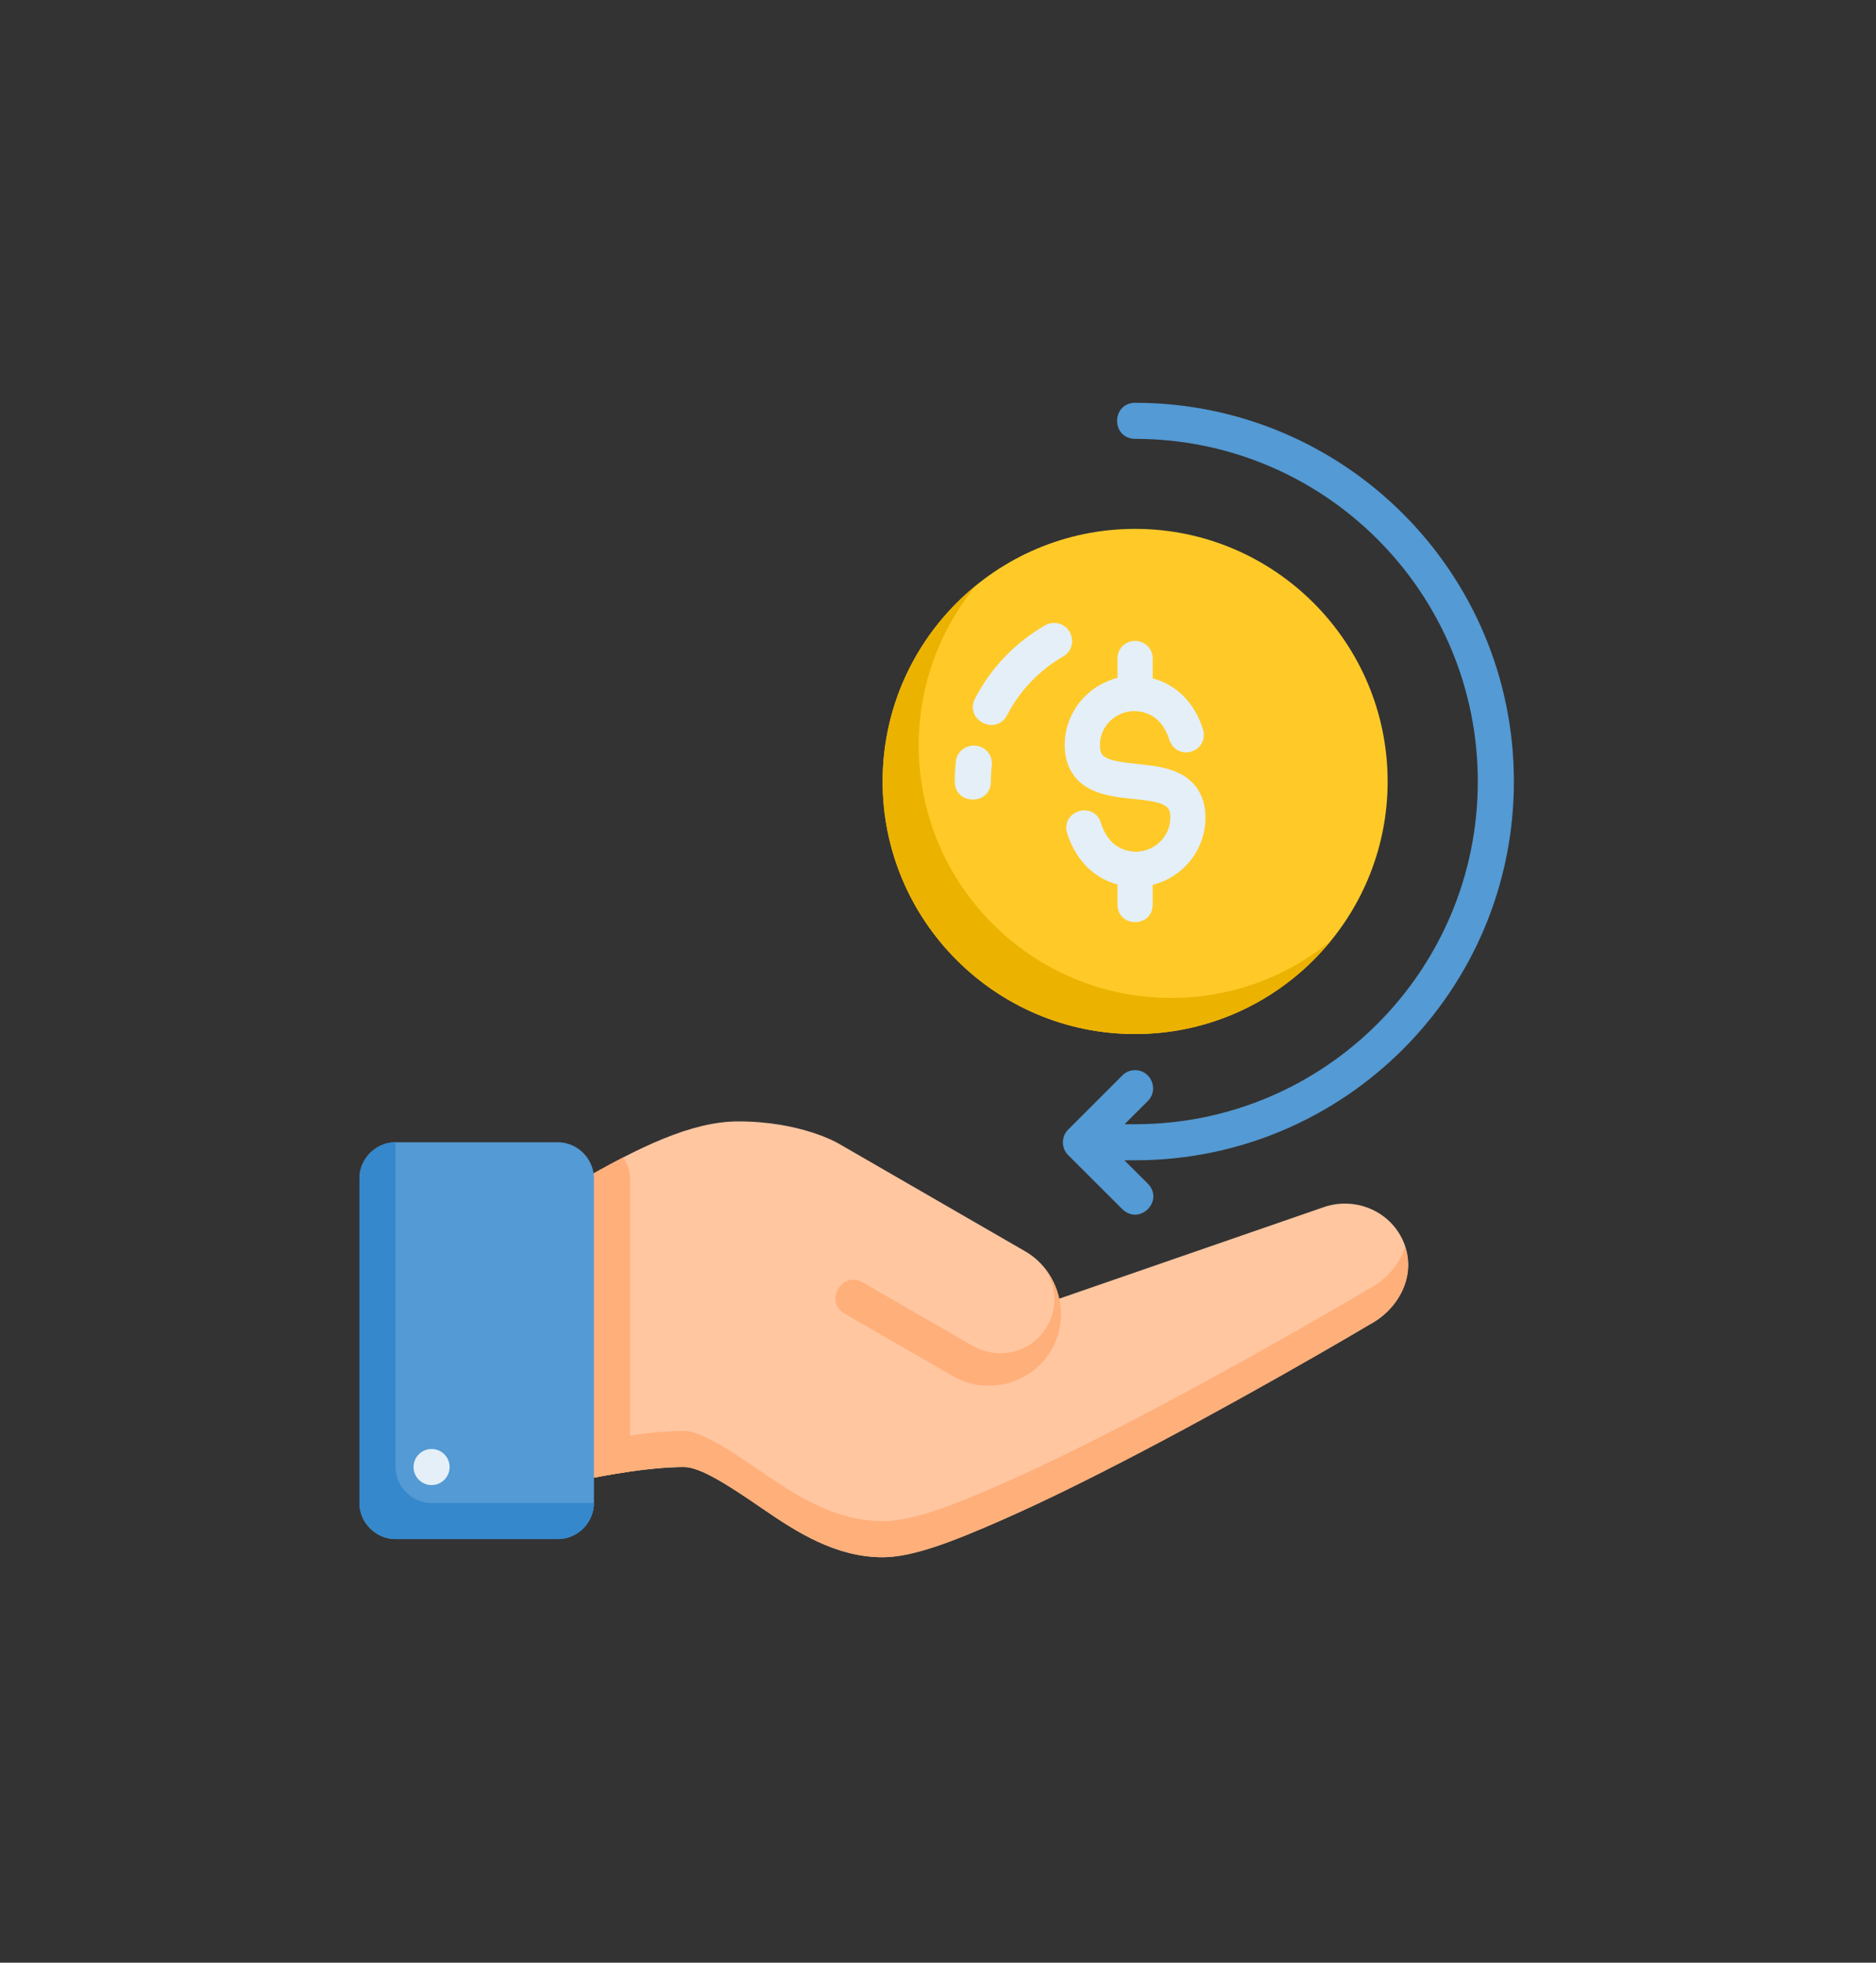 <svg xmlns="http://www.w3.org/2000/svg" xmlns:xlink="http://www.w3.org/1999/xlink" width="519" zoomAndPan="magnify" viewBox="0 0 389.25 407.25" height="543" preserveAspectRatio="xMidYMid meet" version="1.0"><rect x="0" y="0" width="389.25" height="407.25" fill="#333333" stroke="none"/><defs><clipPath id="2a6d2c89f9"><path d="M 119 232 L 293 232 L 293 323.117 L 119 323.117 Z M 119 232 " clip-rule="nonzero"/></clipPath><clipPath id="05216326dc"><path d="M 119 258 L 293 258 L 293 323.117 L 119 323.117 Z M 119 258 " clip-rule="nonzero"/></clipPath><clipPath id="e29110657c"><path d="M 74.578 237 L 124 237 L 124 320 L 74.578 320 Z M 74.578 237 " clip-rule="nonzero"/></clipPath><clipPath id="ba791ea1d8"><path d="M 74.578 237 L 124 237 L 124 320 L 74.578 320 Z M 74.578 237 " clip-rule="nonzero"/></clipPath><clipPath id="0918b4de0c"><path d="M 220 83.578 L 314.117 83.578 L 314.117 253 L 220 253 Z M 220 83.578 " clip-rule="nonzero"/></clipPath></defs><path fill="#ffca28" d="M 235.516 109.738 C 206.609 109.738 183.137 133.246 183.137 162.156 C 183.137 191.047 206.609 214.555 235.516 214.555 C 264.406 214.555 287.918 191.047 287.918 162.156 C 287.918 133.246 264.406 109.738 235.516 109.738 " fill-opacity="1" fill-rule="nonzero"/><path fill="#e4eff8" d="M 231.871 140.656 C 225.496 142.312 220.918 147.926 220.918 154.613 C 220.918 158.844 222.809 162.059 226.355 163.812 C 229.301 165.277 233.121 165.547 235.09 165.762 C 238.598 166.133 240.273 166.426 241.426 166.992 C 242.574 167.555 242.828 168.336 242.828 169.66 C 242.828 173.578 239.609 176.68 235.613 176.738 C 232.105 176.562 229.648 174.652 228.422 170.734 C 226.961 166.094 219.98 168.258 221.441 172.918 C 223.004 177.906 226.492 182.078 231.871 183.523 L 231.871 187.676 C 231.871 192.527 239.164 192.566 239.164 187.676 L 239.164 183.602 C 245.5 182 250.117 176.348 250.117 169.66 C 250.117 165.43 248.266 162.215 244.66 160.441 C 241.891 159.078 238.637 158.805 235.906 158.512 C 233.18 158.219 230.957 157.926 229.59 157.266 C 228.461 156.699 228.227 155.957 228.227 154.613 C 228.227 150.695 231.406 147.574 235.383 147.535 C 238.93 147.672 241.406 149.621 242.633 153.539 C 244.289 158.141 250.879 156.055 249.613 151.355 C 248.051 146.367 244.621 142.234 239.164 140.754 L 239.164 136.641 C 239.184 134.574 237.523 132.977 235.48 132.992 C 233.453 133.012 231.832 134.613 231.871 136.641 L 231.871 140.656 " fill-opacity="1" fill-rule="nonzero"/><g clip-path="url(#2a6d2c89f9)"><path fill="#ffc6a0" d="M 291.406 258.164 C 288.871 251.418 281.328 248.164 274.641 250.484 L 219.766 269.469 C 218.91 265.473 216.492 261.809 212.691 259.625 L 173.84 237.188 C 173.84 237.188 166.141 232.684 153.176 232.684 C 143.547 232.684 132.59 237.969 119.492 245.57 C 119.434 268.125 119.492 286.684 119.492 307.25 C 119.492 307.25 120.211 307.23 120.582 307.152 C 125.691 306.059 134.891 304.402 141.93 304.402 C 145.379 304.402 151.383 308.34 158.285 313.078 C 165.203 317.832 173.371 323.117 183.137 323.117 C 189.395 323.117 197.719 319.859 208.051 315.32 C 218.383 310.777 230.273 304.754 241.562 298.75 C 264.055 286.781 284 274.945 284.172 274.832 C 290.043 271.75 293.941 264.906 291.406 258.164 " fill-opacity="1" fill-rule="nonzero"/></g><path fill="#ffaf7a" d="M 119.492 245.57 C 119.434 268.125 119.492 286.664 119.492 307.25 C 119.492 307.25 120.211 307.23 120.582 307.152 C 123.176 306.586 126.82 305.902 130.719 305.336 L 130.719 244.516 C 130.719 242.898 130.172 241.418 129.277 240.172 C 126.156 241.789 122.902 243.602 119.492 245.57 " fill-opacity="1" fill-rule="nonzero"/><g clip-path="url(#05216326dc)"><path fill="#ffaf7a" d="M 241.562 291.262 C 230.273 297.266 218.383 303.289 208.051 307.832 C 197.719 312.395 189.395 315.629 183.137 315.629 C 173.371 315.629 165.203 310.348 158.285 305.59 C 151.383 300.855 145.379 296.918 141.93 296.918 C 134.891 296.918 125.691 298.574 120.582 299.664 C 120.23 299.723 119.863 299.762 119.512 299.723 C 119.512 300.66 119.492 304.402 119.492 307.25 C 119.824 307.25 120.211 307.23 120.582 307.152 C 125.691 306.059 134.891 304.402 141.93 304.402 C 145.379 304.402 151.383 308.34 158.285 313.098 C 165.203 317.832 173.371 323.117 183.137 323.117 C 189.395 323.117 197.719 319.879 208.051 315.32 C 218.383 310.777 230.273 304.754 241.562 298.75 C 264.055 286.781 284 274.945 284.172 274.832 C 289.887 271.828 293.668 265.277 291.543 258.707 C 290.391 262.375 287.664 265.512 284.172 267.344 C 284 267.461 264.055 279.293 241.562 291.262 " fill-opacity="1" fill-rule="nonzero"/></g><path fill="#ffaf7a" d="M 178.945 266.059 C 174.66 263.68 170.992 270.016 175.203 272.551 L 197.719 285.531 C 204.836 289.645 214.055 287.188 218.168 280.074 C 221.344 274.539 220.547 267.773 216.688 263.094 C 219.164 266.547 219.551 271.262 217.27 275.199 C 214.172 280.582 207.328 282.414 201.715 279.195 L 178.945 266.059 " fill-opacity="1" fill-rule="nonzero"/><g clip-path="url(#e29110657c)"><path fill="#549ad4" d="M 82.062 237.012 C 77.988 237.012 74.578 240.426 74.578 244.516 L 74.578 311.867 C 74.578 315.941 77.988 319.355 82.062 319.355 L 115.75 319.355 C 119.824 319.355 123.234 315.941 123.234 311.867 L 123.234 244.516 C 123.234 240.426 119.824 237.012 115.75 237.012 L 82.062 237.012 " fill-opacity="1" fill-rule="nonzero"/></g><path fill="#e4eff8" d="M 93.293 304.402 C 93.293 306.469 91.613 308.145 89.547 308.145 C 87.484 308.145 85.805 306.469 85.805 304.402 C 85.805 302.336 87.484 300.66 89.547 300.66 C 91.613 300.66 93.293 302.336 93.293 304.402 " fill-opacity="1" fill-rule="nonzero"/><g clip-path="url(#ba791ea1d8)"><path fill="#3588cb" d="M 89.547 311.867 C 85.477 311.867 82.062 308.457 82.062 304.383 L 82.062 237.012 C 77.988 237.012 74.578 240.426 74.578 244.516 L 74.578 311.867 C 74.578 315.941 77.988 319.355 82.062 319.355 L 115.75 319.355 C 119.824 319.355 123.234 315.941 123.234 311.867 L 89.547 311.867 " fill-opacity="1" fill-rule="nonzero"/></g><path fill="#ecb200" d="M 202.457 121.531 C 190.664 131.16 183.137 145.781 183.137 162.156 C 183.137 191.047 206.609 214.555 235.516 214.555 C 251.871 214.555 266.492 207.031 276.102 195.258 C 267.078 202.645 255.559 207.07 243.004 207.07 C 214.094 207.07 190.625 183.562 190.625 154.672 C 190.625 142.117 195.066 130.578 202.457 121.531 " fill-opacity="1" fill-rule="nonzero"/><path fill="#e4eff8" d="M 218.441 129.27 C 217.855 129.309 217.309 129.465 216.805 129.777 C 210.625 133.344 205.613 138.59 202.32 144.906 C 200.039 149.426 206.668 152.762 208.969 148.375 C 211.598 143.305 215.613 139.094 220.566 136.23 C 224.016 134.203 222.398 129.035 218.441 129.27 " fill-opacity="1" fill-rule="nonzero"/><path fill="#e4eff8" d="M 198.324 158.043 C 198.168 159.406 198.109 160.773 198.109 162.156 C 198.109 167.148 205.594 167.148 205.594 162.156 C 205.594 161.047 205.652 159.953 205.789 158.863 C 206.082 156.465 204.055 154.457 201.656 154.73 C 199.883 154.906 198.5 156.27 198.324 158.043 " fill-opacity="1" fill-rule="nonzero"/><g clip-path="url(#0918b4de0c)"><path fill="#549ad4" d="M 235.516 233.27 L 233.336 233.27 L 238.168 228.453 C 240.527 226.098 238.812 221.926 235.383 222.062 C 234.406 222.102 233.527 222.449 232.867 223.152 L 221.637 234.379 C 220.176 235.844 220.176 238.203 221.637 239.684 L 232.867 250.891 C 236.473 254.363 241.617 249.176 238.168 245.609 L 233.297 240.754 L 235.516 240.754 C 278.871 240.754 314.117 205.59 314.117 162.156 C 314.117 118.727 278.891 83.578 235.516 83.578 C 235.402 83.578 235.285 83.578 235.148 83.578 C 230.508 84.086 230.703 90.984 235.516 91.062 C 274.816 91.062 306.629 122.914 306.629 162.156 C 306.629 201.398 274.816 233.27 235.516 233.27 " fill-opacity="1" fill-rule="nonzero"/></g></svg>